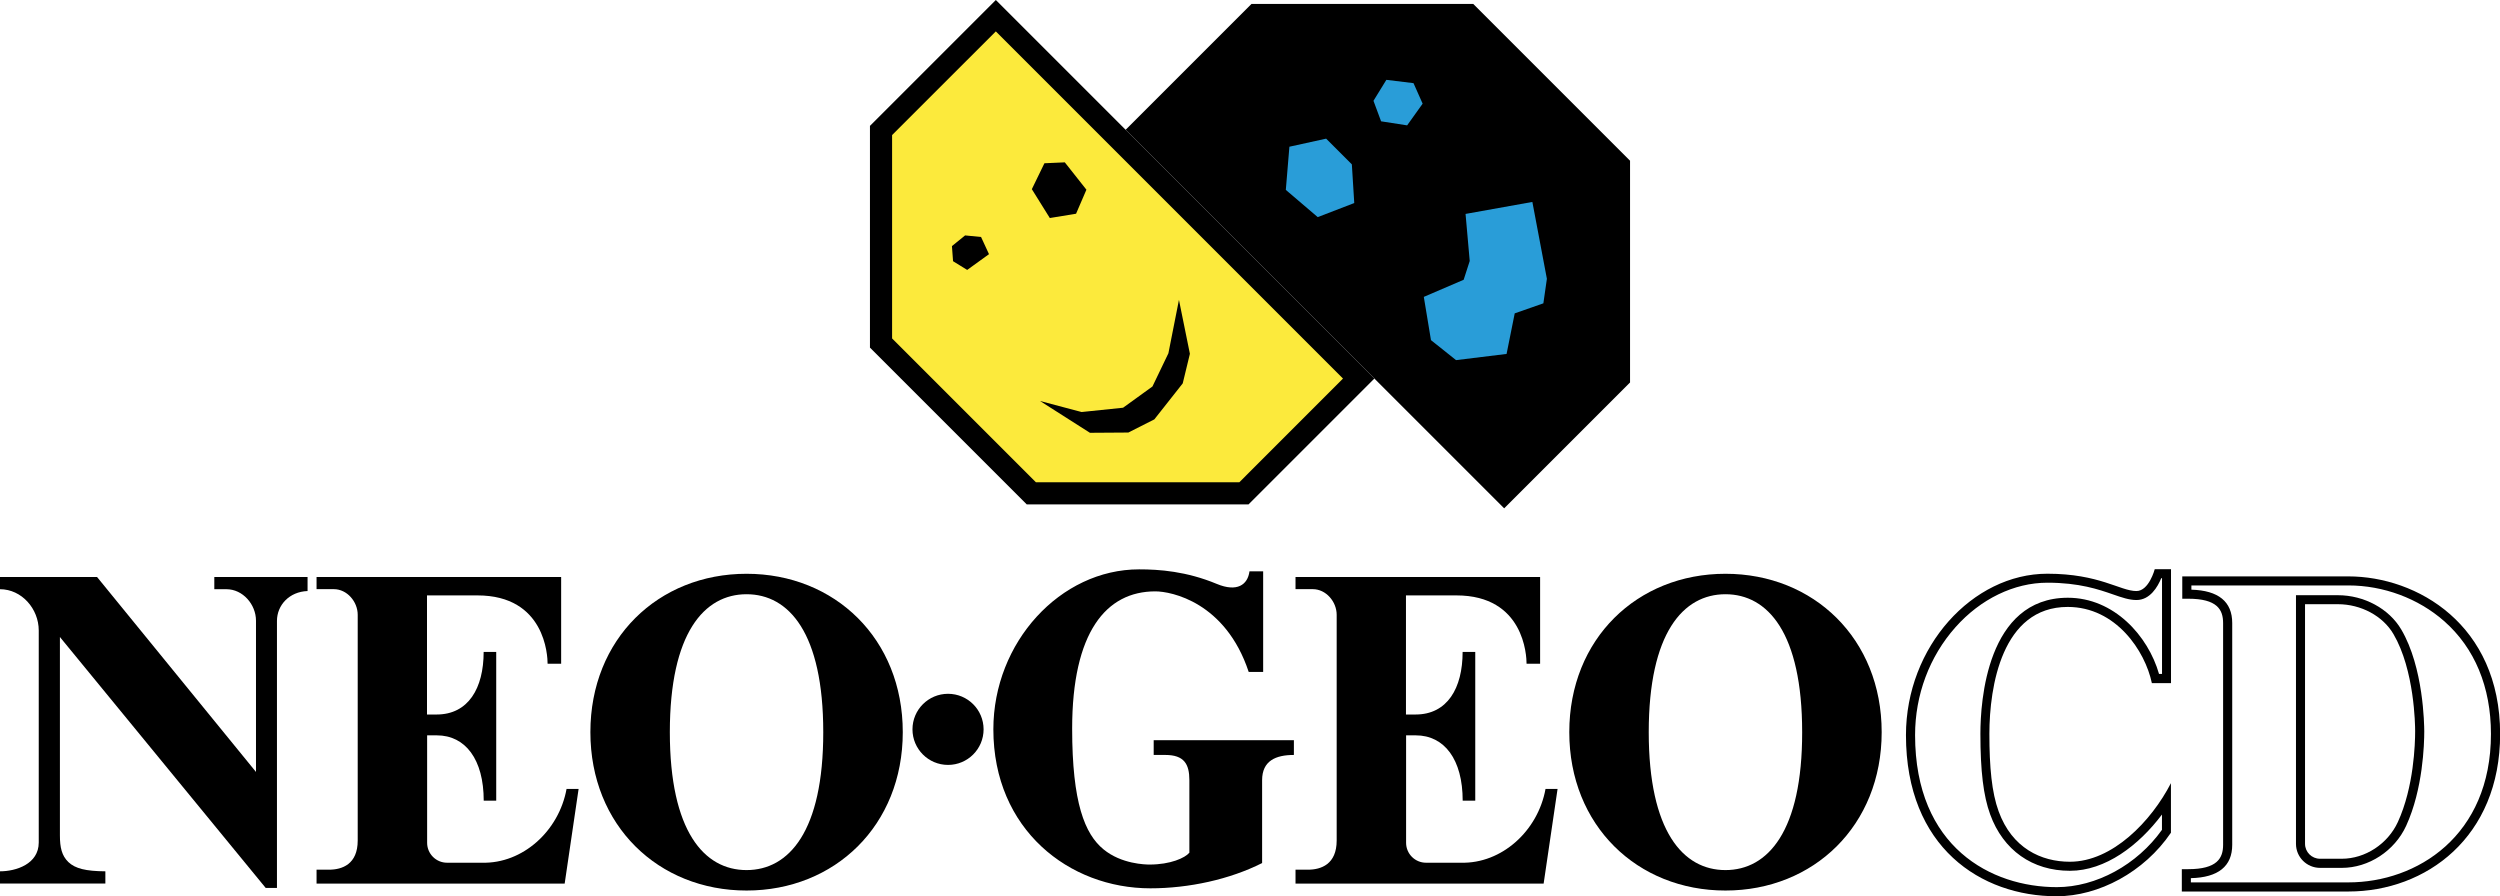 <?xml version="1.0" encoding="utf-8"?>
<!-- Generator: Adobe Illustrator 26.0.1, SVG Export Plug-In . SVG Version: 6.00 Build 0)  -->
<svg version="1.1" id="Layer_1" xmlns="http://www.w3.org/2000/svg" xmlns:xlink="http://www.w3.org/1999/xlink" x="0px" y="0px"
	 viewBox="0 0 3839 1376.3" style="enable-background:new 0 0 3839 1376.3;" xml:space="preserve">
<style type="text/css">
	.st0{fill:#FFFFFF;}
	.st1{fill:#C2AC6D;}
	.st2{fill:#FCEA3C;}
	.st3{fill:#299DD8;}
</style>
<g>
	<g>
		<g>
			<polyline points="1917.2,774.6 2110.5,581.3 1529.2,0 1335.9,193.3 1335.9,533.8 1576.7,774.6 			"/>
			<polyline class="st2" points="1590.8,740.6 1369.9,519.7 1369.9,207.4 1529.2,48.2 2062.3,581.3 1903.1,740.6 			"/>
			<polyline points="2309.8,780.6 2503.1,587.3 2503.1,246.8 2262.3,6 1921.8,6 1728.5,199.3 2309.8,780.6 			"/>
			<polygon points="1584.5,290.5 1603.8,250.7 1635.1,249.3 1668.3,291.3 1652.4,328.2 1612.1,334.8 			"/>
			<polygon points="1506.5,363.9 1518.7,390.3 1485.2,414.5 1463.5,401.1 1461.8,377.9 1482,361.5 			"/>
			<polygon points="1597.1,615.8 1660.9,632.7 1724.6,626.1 1769.7,593.5 1794.2,542.5 1810.4,460.5 1827.2,543.3 1816.2,588.7 
				1772.6,644 1732.7,664.2 1673.7,664.6 			"/>
			<polygon class="st3" points="1980,225.3 1974.5,291.6 2023.5,333.4 2079.6,311.8 2075.9,252.4 2036.4,212.9 			"/>
			<polygon class="st3" points="2109.1,154.8 2128.9,122.6 2170.6,127.7 2184.6,159.2 2160.8,192.5 2120.8,186.3 			"/>
			<polygon class="st3" points="2186.4,455.9 2247.6,429.6 2256.9,400.8 2250.5,328.5 2353.1,310.1 2375.4,428.1 2370,465.8 
				2326,481.2 2313.5,543.5 2235.9,553 2197.4,522.3 			"/>
		</g>
	</g>
	<g>
		<g>
			<g>
				<g>
					<g>
						<g>
							<path d="M3687.4,966.7c-18.8-32-57.1-52.7-97.4-52.7h-64.3v381.8c0,20.4,16.6,36.9,37,36.9h33.4c41.3,0,81.1-26,98.8-64.6
								c25.8-56.2,27.8-125.4,27.8-145.2C3722.6,1112.9,3721.7,1024.9,3687.4,966.7z M3682.2,1262.2c-15.5,33.8-50.2,56.5-86.2,56.5
								h-33.4c-12.7,0-23-10.3-23-23V927.8h50.4c35.5,0,69.1,18,85.4,45.9c32.3,55.1,33.3,139.6,33.3,149
								C3708.7,1141.9,3706.8,1208.5,3682.2,1262.2z"/>
							<path d="M3606.1,885.1h-255v34.3h9.1c44.5,0,53.6,16.7,53.6,37.4v340.5c0,20.6-9.2,37.4-53.6,37.4h-9.8v34.3h74.9h101.6h79.4
								c118.8,0,232.9-83,232.9-241.9C3839,959.1,3711.7,885.1,3606.1,885.1z M3606.1,1355h-241.8v-6.5c42.1-1,63.5-18.3,63.5-51.2
								V956.7c0-32.8-21.1-50-62.7-51.2V899h241.1c53.8,0,107.3,19.9,146.8,54.6c47.2,41.4,72.1,101.4,72.1,173.5
								C3825.1,1283.6,3711.6,1355,3606.1,1355z"/>
						</g>
						<path d="M3175.2,932c74,0,118.9,67.6,129.2,117h29.4V874.1h-25c0,0-8.8,33.5-28.1,33.5c-25.1,0-56.7-26.6-136.8-26.6
							c-114.8,0-217.1,112.1-217.1,247.9c0,172.4,115.2,247.4,231.5,247.4c64.5,0,134.3-37,175.4-97.6v-76.1
							c-30.1,58.5-90,120.7-155.2,120.7c-44,0-88.8-20.8-109.4-77.4c-10.6-29.1-14.2-67.9-14.2-119.2
							C3055,1054.4,3074.1,932,3175.2,932z M3041.1,1126.7c0,57.2,4.6,95.4,15,123.9c20,55,64.7,86.6,122.5,86.6
							c54.5,0,105.7-39,141.3-86.4v23.5c-38.1,53.6-101,88-161.5,88c-100.4,0-217.6-61.1-217.6-233.5c0-61.7,22-120.6,62-165.6
							c38.5-43.4,90-68.4,141.2-68.4c49,0,78.9,10.4,100.8,18c13.8,4.8,24.7,8.6,36,8.6c20.9,0,32.6-20.4,38-33.5h1.2v147h-4.6
							c-16.8-58.6-69.2-117-140.1-117C3050.8,918.1,3041.1,1077.8,3041.1,1126.7z"/>
					</g>
				</g>
				<path d="M472.3,886H329.1v18.8h18.7c25,0,45.3,23.3,45.3,48.3v232.3L149,886H0v18.8c33.3,0,59.5,30,59.5,63.4v325.5
					c0,33.3-35.1,44.3-59.5,44.3v18.8h161.8v-18.8c-30.3-0.2-46.3-4.3-56.7-14.1c-10.3-9.8-13.1-22.8-13.1-40.7V978.2l316,385.3
					h17.3v-410c0-24.3,19-44.9,47-45.9V886z"/>
				<circle cx="1455.8" cy="1120" r="54.6"/>
				<g>
					<path d="M1771.6,1136.6v22.7h17.8c28.9,0,37,13.9,37,38.8v111.3c-6.6,8-29.1,18.2-61,18.2c-6.5,0-43.3-0.7-70.8-23.3
						c-28.8-23.6-48.2-71.5-48.2-185.3c0-148.2,52.1-210.9,127.7-210.9c24.6,0,107.9,16.6,143.4,123.7h22.2V877.3h-21
						c-2.7,20.8-19.1,32.3-50.1,19.4c-46.8-19.5-88.7-22.4-119.4-22.4c-120.9,0-223.8,111.9-223.8,245.6
						c0,154,116.3,244.2,241.1,244.2c59.2,0,121.9-13.7,171.6-38.8v-127.2c0-29.8,20.8-38.8,48.8-38.8v-22.7H1771.6L1771.6,1136.6z"
						/>
				</g>
				<g>
					<path d="M870,1211.5c-11.7,64.5-67.3,114.9-129.7,113.3h-53.8c-16.9,0-30.6-13.7-30.6-30.6v-165h14.8
						c44,0,72.1,36.9,72.1,100.3H762v-112.4v-5.7v-110.3h-19.3c0,55.8-23.6,96.1-72.2,96.1h-14.8V914.3h77.4
						c104.2,0,107.8,92.9,107.8,104.9h20.8V918.3V886H486.1v18.7h26.5c20.3,0,36.7,19.2,36.7,39.4v346.6c0,36.5-23.9,44.8-44.2,44.8
						h-19v21.4h63.2h317.8l21.4-145.4H870z"/>
					<g>
						<g>
							<path d="M1146.4,881.1c-135.5,0-239.8,99.8-239.8,243.2s104.4,243.2,239.8,243.2c135.5,0,239.9-99.8,239.9-243.2
								S1281.9,881.1,1146.4,881.1z M1146.4,1336.1c-65.1,0-117.8-59.6-117.8-211.8s52.8-211.8,117.8-211.8
								c65.1,0,117.8,59.6,117.8,211.8C1264.3,1276.5,1211.5,1336.1,1146.4,1336.1z"/>
						</g>
					</g>
				</g>
				<g>
					<path d="M2373.3,1211.5c-11.7,64.5-67.3,114.9-129.7,113.3h-53.8c-16.9,0-30.6-13.7-30.6-30.6v-165h14.8
						c44,0,72.1,36.9,72.1,100.3h19.3v-112.4v-5.7v-110.3H2246c0,55.8-23.6,96.1-72.2,96.1H2159V914.3h77.4
						c104.2,0,107.8,92.9,107.8,104.9h20.8V918.3V886h-375.6v18.7h26.5c20.3,0,36.7,19.2,36.7,39.4v346.6
						c0,36.5-23.9,44.8-44.2,44.8h-19v21.4h63.2h317.8l21.4-145.4H2373.3z"/>
					<g>
						<g>
							<path d="M2649.6,881.1c-135.5,0-239.8,99.8-239.8,243.2s104.4,243.2,239.8,243.2c135.5,0,239.9-99.8,239.9-243.2
								S2785.1,881.1,2649.6,881.1z M2649.6,1336.1c-65.1,0-117.8-59.6-117.8-211.8s52.8-211.8,117.8-211.8
								c65.1,0,117.8,59.6,117.8,211.8C2767.6,1276.5,2714.7,1336.1,2649.6,1336.1z"/>
						</g>
					</g>
				</g>
			</g>
		</g>
	</g>
</g>
</svg>
